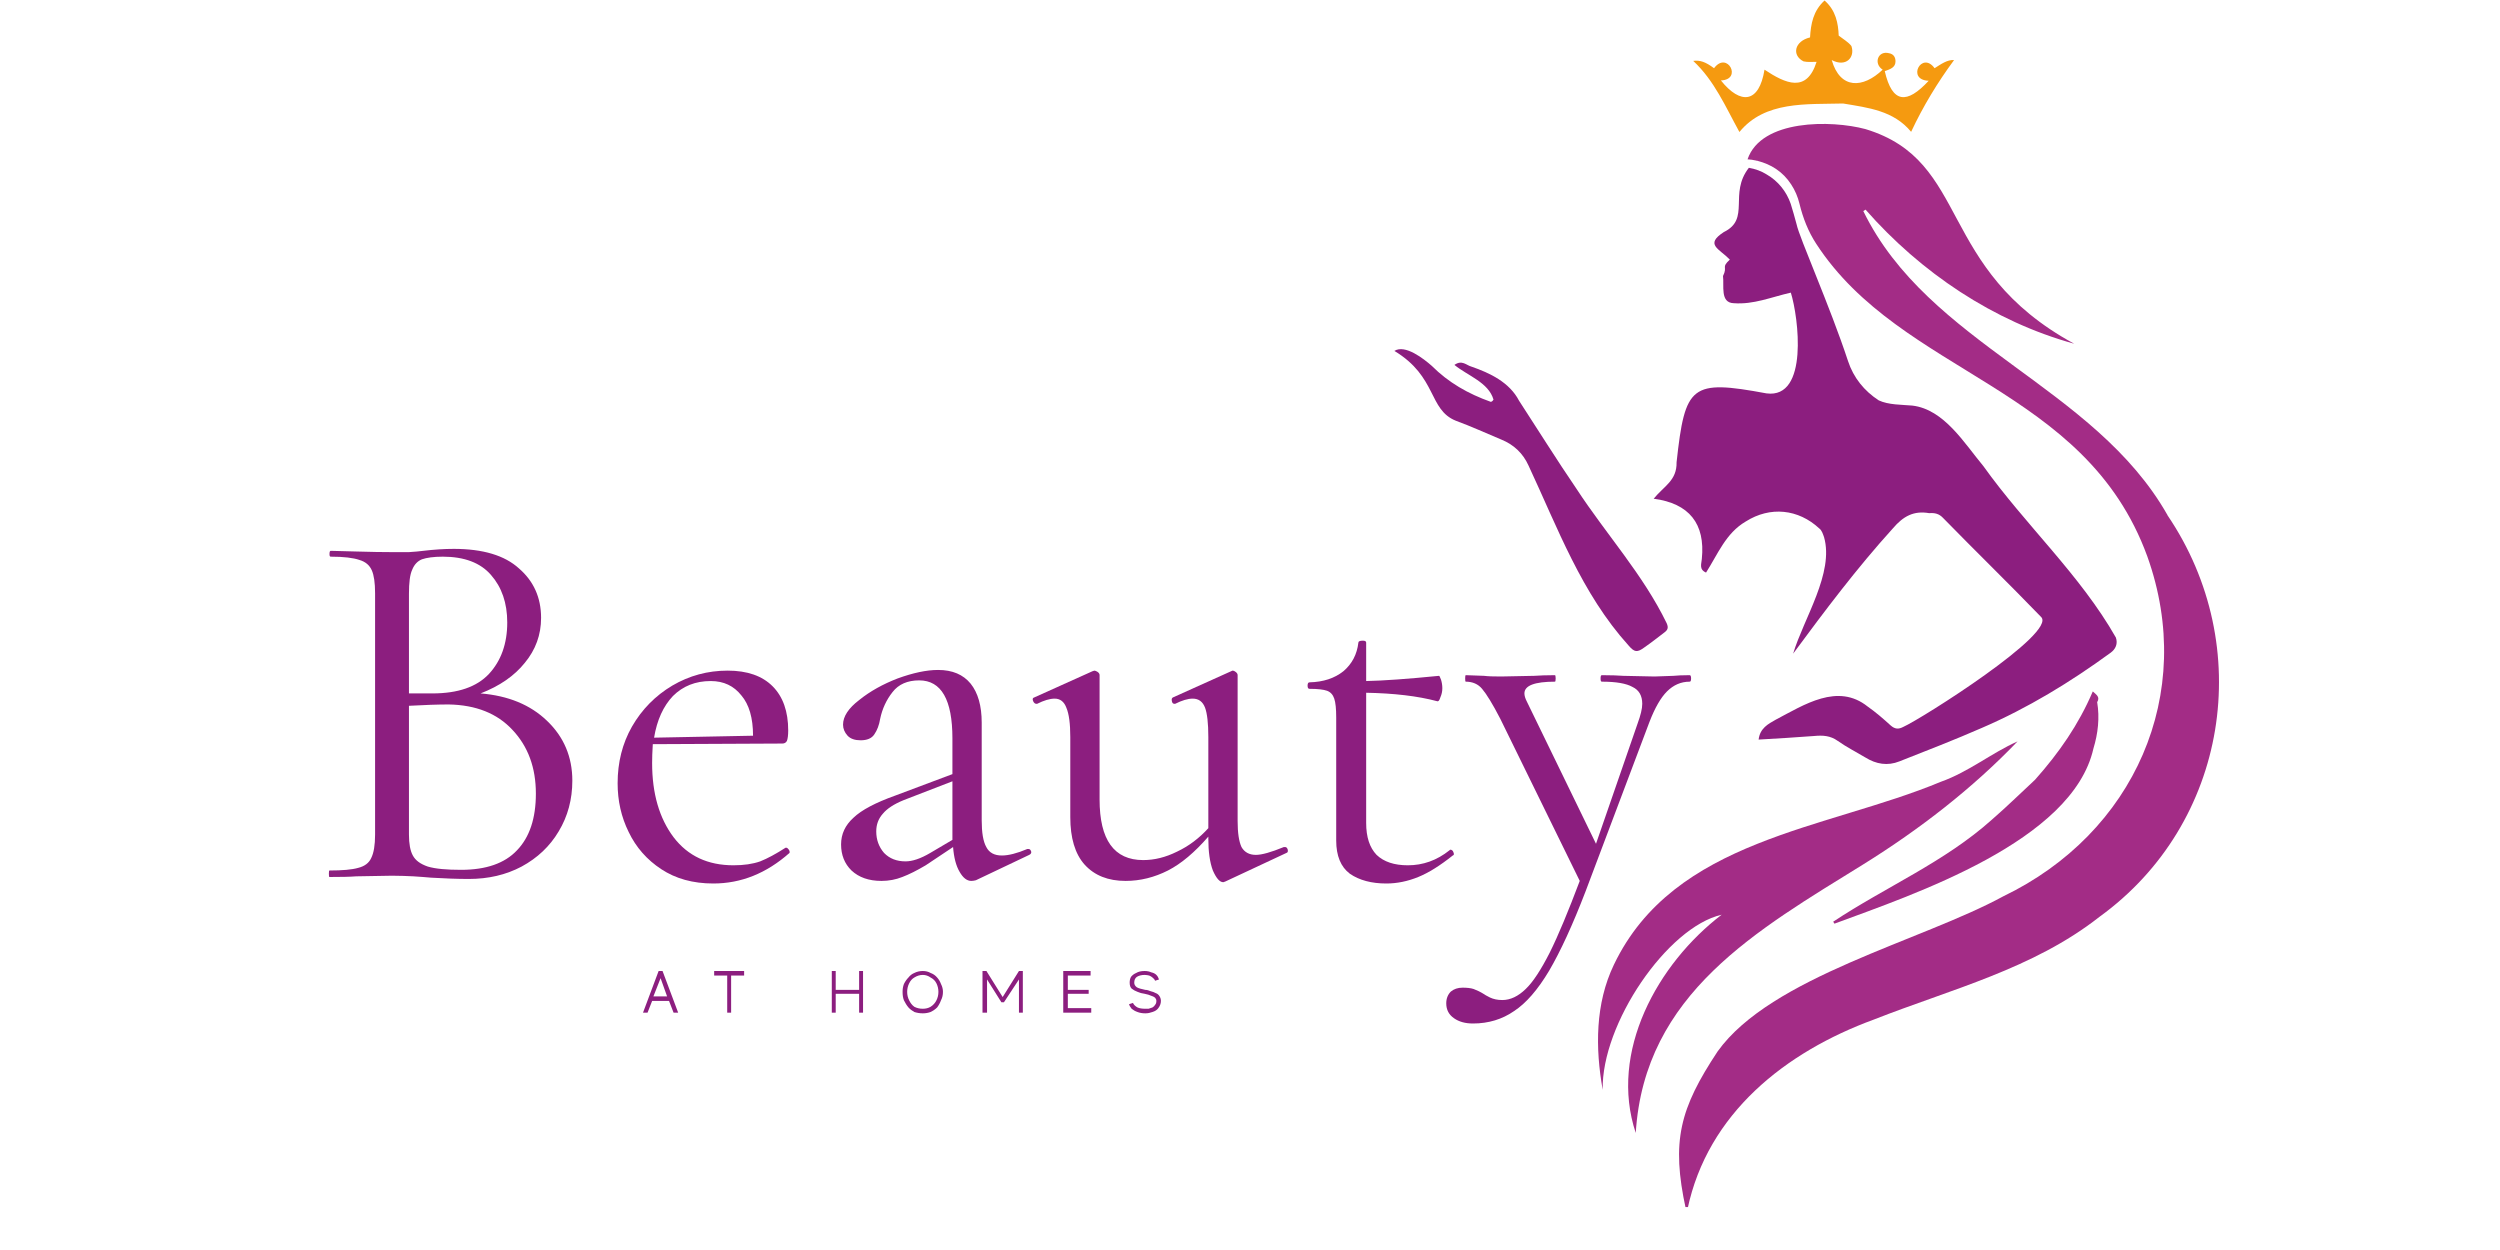 <svg xmlns="http://www.w3.org/2000/svg" xmlns:xlink="http://www.w3.org/1999/xlink" width="80" zoomAndPan="magnify" viewBox="0 0 60 30" height="40" preserveAspectRatio="xMidYMid meet" version="1.0"><defs><g/><clipPath id="5ab5f92873"><path d="M 40 2 L 54 2 L 54 28.969 L 40 28.969 Z M 40 2 " clip-rule="nonzero"/></clipPath><clipPath id="b644c8fa77"><path d="M 33.465 8 L 41 8 L 41 16 L 33.465 16 Z M 33.465 8 " clip-rule="nonzero"/></clipPath></defs><path fill="#8c1e7f" d="M 40.844 13.414 C 40.836 13.531 40.77 13.664 40.945 13.742 C 41.23 13.297 41.418 12.797 41.898 12.516 C 42.484 12.145 43.16 12.215 43.664 12.684 C 43.723 12.727 43.75 12.816 43.777 12.891 C 44.023 13.75 43.289 14.844 43.035 15.688 C 43.797 14.656 44.566 13.633 45.43 12.68 C 45.676 12.391 45.93 12.25 46.301 12.316 C 46.434 12.305 46.539 12.328 46.637 12.434 C 47.414 13.23 48.211 14.004 48.984 14.805 C 49.391 15.18 46.105 17.258 45.68 17.445 C 45.57 17.504 45.48 17.504 45.375 17.41 C 45.199 17.25 45.02 17.094 44.824 16.957 C 44.105 16.383 43.301 16.914 42.617 17.273 C 42.434 17.375 42.238 17.48 42.207 17.75 C 42.656 17.723 43.098 17.699 43.539 17.664 C 43.742 17.645 43.926 17.652 44.105 17.781 C 44.316 17.93 44.547 18.047 44.77 18.18 C 45.027 18.34 45.301 18.387 45.586 18.273 C 46.25 18.012 46.914 17.754 47.566 17.469 C 48.664 16.996 49.688 16.371 50.652 15.668 C 50.777 15.578 50.832 15.449 50.781 15.301 C 49.926 13.797 48.605 12.594 47.602 11.188 C 47.145 10.641 46.66 9.824 45.895 9.734 C 45.637 9.711 45.324 9.719 45.09 9.609 C 44.742 9.383 44.484 9.066 44.352 8.664 C 43.918 7.344 43.184 5.707 43.117 5.379 C 43.105 5.328 42.996 4.941 42.977 4.891 C 42.875 4.594 42.672 4.344 42.402 4.188 C 42.27 4.105 42.129 4.055 41.973 4.027 C 41.484 4.652 42.02 5.254 41.371 5.57 C 40.91 5.871 41.258 5.965 41.516 6.23 C 41.297 6.434 41.473 6.383 41.352 6.625 C 41.383 6.852 41.277 7.266 41.609 7.277 C 42.09 7.312 42.5 7.133 42.98 7.023 C 43.164 7.613 43.414 9.578 42.395 9.441 C 40.586 9.105 40.441 9.234 40.238 11.094 C 40.246 11.535 39.941 11.66 39.688 11.969 C 40.539 12.082 40.93 12.566 40.844 13.414 Z M 40.844 13.414 " fill-opacity="1" fill-rule="nonzero"/><g clip-path="url(#5ab5f92873)"><path fill="#a32c86" d="M 52.02 12.363 C 50.262 9.262 46.285 8.277 44.719 5.066 L 44.773 5.031 C 46.098 6.539 47.84 7.715 49.781 8.25 C 46.453 6.441 47.312 3.867 44.77 3.098 C 43.953 2.879 42.27 2.859 41.941 3.824 C 42.008 3.828 42.074 3.836 42.141 3.852 C 42.148 3.855 42.16 3.855 42.168 3.859 L 42.191 3.859 C 42.188 3.859 42.188 3.859 42.188 3.863 C 42.34 3.902 42.492 3.965 42.625 4.055 C 42.77 4.152 42.891 4.277 42.988 4.426 C 43.078 4.562 43.148 4.723 43.188 4.891 C 43.27 5.23 43.398 5.559 43.59 5.852 C 45.641 9.004 50.043 9.262 51.535 13.352 C 52.719 16.66 51.219 20 48.078 21.512 C 46.105 22.586 42.504 23.445 41.223 25.234 C 40.316 26.605 40.105 27.387 40.461 29.02 C 40.484 29.02 40.48 29.02 40.5 29.02 C 40.984 26.723 42.844 25.25 44.973 24.469 C 46.82 23.742 48.797 23.254 50.387 22.004 C 53.48 19.766 54.148 15.504 52.02 12.367 Z M 52.02 12.363 " fill-opacity="1" fill-rule="nonzero"/></g><path fill="#a32c86" d="M 38.734 23.152 C 40.18 20.133 43.828 19.91 46.582 18.762 C 47.246 18.527 47.793 18.074 48.422 17.793 C 47.336 18.926 46.066 19.906 44.73 20.738 C 42.172 22.324 39.465 23.84 39.258 27.191 C 38.609 25.246 39.781 23.129 41.32 21.953 C 40.016 22.25 38.43 24.574 38.465 26.156 C 38.285 25.152 38.285 24.086 38.734 23.152 Z M 38.734 23.152 " fill-opacity="1" fill-rule="nonzero"/><g clip-path="url(#b644c8fa77)"><path fill="#8c1e7f" d="M 35.844 9.59 C 35.723 9.176 35.227 9.02 34.906 8.758 C 35.086 8.629 35.195 8.766 35.309 8.797 C 35.762 8.953 36.227 9.176 36.457 9.617 C 36.918 10.324 37.363 11.039 37.84 11.738 C 38.547 12.82 39.434 13.789 40 14.957 C 40.047 15.062 40.027 15.117 39.949 15.176 C 39.789 15.297 39.633 15.422 39.469 15.535 C 39.289 15.668 39.227 15.656 39.082 15.488 C 37.957 14.242 37.383 12.668 36.684 11.172 C 36.551 10.879 36.332 10.672 36.035 10.551 C 35.668 10.398 35.312 10.234 34.941 10.098 C 34.277 9.832 34.496 9.043 33.465 8.422 C 33.723 8.258 34.172 8.613 34.363 8.781 C 34.762 9.18 35.23 9.449 35.781 9.645 C 35.82 9.633 35.832 9.609 35.844 9.59 Z M 35.844 9.59 " fill-opacity="1" fill-rule="nonzero"/></g><path fill="#f59a10" d="M 44.238 2.484 C 43.355 2.508 42.359 2.418 41.746 3.168 C 41.414 2.566 41.148 1.938 40.637 1.461 C 40.805 1.441 40.93 1.484 41.137 1.637 C 41.453 1.211 41.828 1.914 41.301 1.93 C 41.773 2.52 42.219 2.48 42.348 1.672 C 42.855 2.008 43.359 2.238 43.598 1.484 C 43.492 1.484 43.383 1.496 43.285 1.473 C 42.996 1.328 43.066 0.988 43.441 0.898 C 43.461 0.57 43.516 0.262 43.789 0.012 C 44.062 0.25 44.117 0.562 44.129 0.855 C 44.246 0.945 44.363 1.012 44.434 1.105 C 44.527 1.379 44.301 1.621 43.961 1.441 C 44.164 2.148 44.711 2.125 45.184 1.672 C 44.957 1.527 45.07 1.207 45.336 1.277 C 45.453 1.297 45.492 1.383 45.492 1.473 C 45.492 1.617 45.371 1.66 45.234 1.707 C 45.414 2.488 45.766 2.504 46.289 1.938 C 45.746 1.922 46.121 1.211 46.43 1.637 C 46.586 1.539 46.734 1.43 46.898 1.441 C 46.5 1.98 46.152 2.555 45.867 3.164 C 45.449 2.656 44.844 2.586 44.234 2.484 Z M 44.238 2.484 " fill-opacity="1" fill-rule="nonzero"/><path fill="#a32c86" d="M 48.84 18.715 C 49.418 18.066 49.887 17.391 50.227 16.594 C 50.316 16.676 50.406 16.727 50.332 16.852 C 50.395 17.227 50.352 17.605 50.242 17.965 C 49.742 20.191 45.938 21.461 44.027 22.168 C 44.016 22.152 44.004 22.137 43.996 22.121 C 45.25 21.289 46.672 20.688 47.805 19.672 C 48.156 19.367 48.488 19.043 48.84 18.715 Z M 48.84 18.715 " fill-opacity="1" fill-rule="nonzero"/><g fill="#8c1e7f" fill-opacity="1"><g transform="translate(7.377, 21.048)"><g><path d="M 4.156 -4.406 C 4.82 -4.352 5.352 -4.133 5.75 -3.75 C 6.156 -3.363 6.359 -2.883 6.359 -2.312 C 6.359 -1.863 6.25 -1.457 6.031 -1.094 C 5.82 -0.738 5.523 -0.457 5.141 -0.25 C 4.766 -0.051 4.344 0.047 3.875 0.047 C 3.594 0.047 3.289 0.035 2.969 0.016 C 2.852 0.004 2.711 -0.004 2.547 -0.016 C 2.391 -0.023 2.219 -0.031 2.031 -0.031 L 1.172 -0.016 C 1.023 -0.004 0.812 0 0.531 0 C 0.52 0 0.516 -0.023 0.516 -0.078 C 0.516 -0.129 0.52 -0.156 0.531 -0.156 C 0.844 -0.156 1.07 -0.176 1.219 -0.219 C 1.375 -0.258 1.477 -0.336 1.531 -0.453 C 1.594 -0.578 1.625 -0.766 1.625 -1.016 L 1.625 -6.812 C 1.625 -7.062 1.598 -7.242 1.547 -7.359 C 1.492 -7.484 1.395 -7.566 1.25 -7.609 C 1.102 -7.66 0.875 -7.688 0.562 -7.688 C 0.539 -7.688 0.531 -7.707 0.531 -7.75 C 0.531 -7.801 0.539 -7.828 0.562 -7.828 L 1.172 -7.812 C 1.523 -7.801 1.812 -7.797 2.031 -7.797 C 2.176 -7.797 2.312 -7.797 2.438 -7.797 C 2.57 -7.805 2.688 -7.816 2.781 -7.828 C 3.039 -7.859 3.285 -7.875 3.516 -7.875 C 4.211 -7.875 4.734 -7.719 5.078 -7.406 C 5.43 -7.102 5.609 -6.707 5.609 -6.219 C 5.609 -5.812 5.477 -5.453 5.219 -5.141 C 4.969 -4.828 4.613 -4.582 4.156 -4.406 Z M 3.25 -7.688 C 3.031 -7.688 2.863 -7.664 2.75 -7.625 C 2.645 -7.582 2.566 -7.5 2.516 -7.375 C 2.461 -7.258 2.438 -7.066 2.438 -6.797 L 2.438 -4.406 L 3 -4.406 C 3.613 -4.406 4.066 -4.562 4.359 -4.875 C 4.648 -5.188 4.797 -5.598 4.797 -6.109 C 4.797 -6.578 4.664 -6.957 4.406 -7.25 C 4.156 -7.539 3.77 -7.688 3.25 -7.688 Z M 3.688 -0.172 C 4.289 -0.172 4.738 -0.328 5.031 -0.641 C 5.332 -0.953 5.484 -1.406 5.484 -2 C 5.484 -2.625 5.297 -3.133 4.922 -3.531 C 4.555 -3.926 4.047 -4.129 3.391 -4.141 C 3.129 -4.141 2.812 -4.129 2.438 -4.109 L 2.438 -1.016 C 2.438 -0.797 2.469 -0.629 2.531 -0.516 C 2.594 -0.398 2.711 -0.312 2.891 -0.25 C 3.078 -0.195 3.344 -0.172 3.688 -0.172 Z M 3.688 -0.172 "/></g></g></g><g fill="#8c1e7f" fill-opacity="1"><g transform="translate(14.37, 21.048)"><g><path d="M 4.5 -0.703 C 4.52 -0.703 4.539 -0.688 4.562 -0.656 C 4.582 -0.625 4.586 -0.598 4.578 -0.578 C 4.023 -0.086 3.414 0.156 2.75 0.156 C 2.258 0.156 1.844 0.039 1.5 -0.188 C 1.156 -0.414 0.895 -0.711 0.719 -1.078 C 0.539 -1.441 0.453 -1.832 0.453 -2.25 C 0.453 -2.75 0.566 -3.203 0.797 -3.609 C 1.035 -4.023 1.359 -4.352 1.766 -4.594 C 2.172 -4.832 2.613 -4.953 3.094 -4.953 C 3.562 -4.953 3.922 -4.828 4.172 -4.578 C 4.422 -4.328 4.547 -3.973 4.547 -3.516 C 4.547 -3.398 4.535 -3.316 4.516 -3.266 C 4.492 -3.223 4.457 -3.203 4.406 -3.203 L 1.297 -3.188 C 1.285 -3 1.281 -2.848 1.281 -2.734 C 1.281 -2.004 1.453 -1.41 1.797 -0.953 C 2.141 -0.504 2.617 -0.281 3.234 -0.281 C 3.484 -0.281 3.695 -0.312 3.875 -0.375 C 4.051 -0.445 4.254 -0.555 4.484 -0.703 Z M 2.688 -4.703 C 2.32 -4.703 2.02 -4.582 1.781 -4.344 C 1.551 -4.102 1.398 -3.77 1.328 -3.344 L 3.703 -3.391 C 3.703 -3.816 3.609 -4.141 3.422 -4.359 C 3.242 -4.586 3 -4.703 2.688 -4.703 Z M 2.688 -4.703 "/></g></g></g><g fill="#8c1e7f" fill-opacity="1"><g transform="translate(19.483, 21.048)"><g><path d="M 5.203 -0.672 C 5.234 -0.672 5.254 -0.648 5.266 -0.609 C 5.273 -0.578 5.258 -0.551 5.219 -0.531 L 3.938 0.078 C 3.906 0.086 3.867 0.094 3.828 0.094 C 3.723 0.094 3.629 0.02 3.547 -0.125 C 3.461 -0.27 3.41 -0.469 3.391 -0.719 L 2.734 -0.281 C 2.523 -0.156 2.336 -0.062 2.172 0 C 2.016 0.062 1.848 0.094 1.672 0.094 C 1.367 0.094 1.129 0.008 0.953 -0.156 C 0.785 -0.32 0.703 -0.531 0.703 -0.781 C 0.703 -1.031 0.801 -1.242 1 -1.422 C 1.195 -1.609 1.531 -1.785 2 -1.953 L 3.375 -2.469 L 3.375 -3.328 C 3.375 -4.254 3.109 -4.719 2.578 -4.719 C 2.297 -4.719 2.082 -4.625 1.938 -4.438 C 1.789 -4.25 1.691 -4.035 1.641 -3.797 C 1.617 -3.648 1.57 -3.523 1.5 -3.422 C 1.438 -3.328 1.328 -3.281 1.172 -3.281 C 1.035 -3.281 0.93 -3.316 0.859 -3.391 C 0.785 -3.473 0.75 -3.562 0.75 -3.656 C 0.75 -3.852 0.879 -4.051 1.141 -4.25 C 1.398 -4.457 1.707 -4.629 2.062 -4.766 C 2.426 -4.898 2.75 -4.969 3.031 -4.969 C 3.375 -4.969 3.633 -4.859 3.812 -4.641 C 3.988 -4.422 4.078 -4.109 4.078 -3.703 L 4.078 -1.359 C 4.078 -1.066 4.113 -0.852 4.188 -0.719 C 4.258 -0.582 4.383 -0.516 4.562 -0.516 C 4.719 -0.516 4.922 -0.566 5.172 -0.672 Z M 3.375 -0.891 L 3.375 -2.297 L 2.203 -1.844 C 1.973 -1.75 1.805 -1.641 1.703 -1.516 C 1.598 -1.398 1.547 -1.258 1.547 -1.094 C 1.547 -0.895 1.609 -0.723 1.734 -0.578 C 1.867 -0.441 2.039 -0.375 2.25 -0.375 C 2.414 -0.375 2.613 -0.441 2.844 -0.578 Z M 3.375 -0.891 "/></g></g></g><g fill="#8c1e7f" fill-opacity="1"><g transform="translate(24.734, 21.048)"><g><path d="M 6.109 -0.719 C 6.141 -0.719 6.16 -0.695 6.172 -0.656 C 6.18 -0.613 6.172 -0.586 6.141 -0.578 L 4.672 0.109 L 4.625 0.125 C 4.539 0.125 4.457 0.031 4.375 -0.156 C 4.301 -0.352 4.266 -0.609 4.266 -0.922 L 4.266 -0.969 C 3.941 -0.594 3.617 -0.32 3.297 -0.156 C 2.973 0.008 2.633 0.094 2.281 0.094 C 1.863 0.094 1.535 -0.035 1.297 -0.297 C 1.066 -0.555 0.953 -0.938 0.953 -1.438 L 0.953 -3.359 C 0.953 -3.68 0.922 -3.914 0.859 -4.062 C 0.805 -4.207 0.711 -4.281 0.578 -4.281 C 0.461 -4.281 0.32 -4.238 0.156 -4.156 L 0.141 -4.156 C 0.109 -4.156 0.082 -4.176 0.062 -4.219 C 0.039 -4.27 0.051 -4.301 0.094 -4.312 L 1.484 -4.938 L 1.531 -4.953 C 1.551 -4.953 1.578 -4.941 1.609 -4.922 C 1.641 -4.898 1.656 -4.875 1.656 -4.844 L 1.656 -1.859 C 1.656 -0.891 2.004 -0.406 2.703 -0.406 C 2.973 -0.406 3.242 -0.473 3.516 -0.609 C 3.797 -0.742 4.047 -0.93 4.266 -1.172 L 4.266 -3.359 C 4.266 -3.691 4.238 -3.926 4.188 -4.062 C 4.133 -4.207 4.035 -4.281 3.891 -4.281 C 3.773 -4.281 3.633 -4.238 3.469 -4.156 L 3.453 -4.156 C 3.422 -4.156 3.398 -4.176 3.391 -4.219 C 3.379 -4.27 3.391 -4.301 3.422 -4.312 L 4.812 -4.938 L 4.844 -4.953 C 4.875 -4.953 4.898 -4.941 4.922 -4.922 C 4.953 -4.898 4.969 -4.875 4.969 -4.844 L 4.969 -1.344 C 4.969 -1.062 5 -0.852 5.062 -0.719 C 5.133 -0.594 5.25 -0.531 5.406 -0.531 C 5.551 -0.531 5.773 -0.594 6.078 -0.719 Z M 6.109 -0.719 "/></g></g></g><g fill="#8c1e7f" fill-opacity="1"><g transform="translate(30.913, 21.048)"><g><path d="M 3.891 -0.656 C 3.93 -0.656 3.957 -0.633 3.969 -0.594 C 3.988 -0.551 3.984 -0.523 3.953 -0.516 C 3.648 -0.273 3.375 -0.102 3.125 0 C 2.875 0.102 2.617 0.156 2.359 0.156 C 2.004 0.156 1.711 0.078 1.484 -0.078 C 1.266 -0.242 1.156 -0.508 1.156 -0.875 L 1.156 -3.828 C 1.156 -4.035 1.141 -4.188 1.109 -4.281 C 1.078 -4.375 1.02 -4.438 0.938 -4.469 C 0.852 -4.5 0.711 -4.516 0.516 -4.516 C 0.484 -4.516 0.469 -4.539 0.469 -4.594 C 0.469 -4.645 0.484 -4.672 0.516 -4.672 C 0.848 -4.68 1.117 -4.77 1.328 -4.938 C 1.535 -5.113 1.656 -5.344 1.688 -5.625 C 1.688 -5.656 1.723 -5.672 1.797 -5.672 C 1.848 -5.672 1.875 -5.656 1.875 -5.625 L 1.875 -4.703 C 2.289 -4.711 2.875 -4.754 3.625 -4.828 C 3.633 -4.828 3.648 -4.797 3.672 -4.734 C 3.691 -4.672 3.703 -4.602 3.703 -4.531 C 3.703 -4.457 3.688 -4.383 3.656 -4.312 C 3.633 -4.238 3.609 -4.207 3.578 -4.219 C 3.109 -4.344 2.539 -4.41 1.875 -4.422 L 1.875 -1.297 C 1.875 -0.961 1.957 -0.707 2.125 -0.531 C 2.301 -0.363 2.551 -0.281 2.875 -0.281 C 3.238 -0.281 3.57 -0.398 3.875 -0.641 Z M 3.891 -0.656 "/></g></g></g><g fill="#8c1e7f" fill-opacity="1"><g transform="translate(35.148, 21.048)"><g><path d="M 5.406 -4.844 C 5.426 -4.844 5.438 -4.816 5.438 -4.766 C 5.438 -4.711 5.426 -4.688 5.406 -4.688 C 5.195 -4.688 5.016 -4.609 4.859 -4.453 C 4.711 -4.305 4.57 -4.062 4.438 -3.719 L 2.906 0.344 C 2.594 1.156 2.301 1.789 2.031 2.25 C 1.758 2.707 1.477 3.031 1.188 3.219 C 0.906 3.414 0.578 3.516 0.203 3.516 C 0.016 3.516 -0.133 3.473 -0.25 3.391 C -0.375 3.305 -0.438 3.188 -0.438 3.031 C -0.438 2.914 -0.398 2.82 -0.328 2.75 C -0.254 2.688 -0.16 2.656 -0.047 2.656 C 0.055 2.656 0.145 2.664 0.219 2.688 C 0.301 2.719 0.383 2.758 0.469 2.812 C 0.477 2.82 0.523 2.848 0.609 2.891 C 0.691 2.93 0.789 2.953 0.906 2.953 C 1.102 2.953 1.289 2.863 1.469 2.688 C 1.645 2.52 1.836 2.227 2.047 1.812 C 2.254 1.395 2.492 0.82 2.766 0.094 L 0.859 -3.797 C 0.672 -4.16 0.523 -4.398 0.422 -4.516 C 0.328 -4.629 0.195 -4.688 0.031 -4.688 C 0.02 -4.688 0.016 -4.711 0.016 -4.766 C 0.016 -4.816 0.02 -4.844 0.031 -4.844 L 0.469 -4.828 C 0.562 -4.816 0.695 -4.812 0.875 -4.812 L 1.672 -4.828 C 1.797 -4.836 1.961 -4.844 2.172 -4.844 C 2.18 -4.844 2.188 -4.816 2.188 -4.766 C 2.188 -4.711 2.18 -4.688 2.172 -4.688 C 1.68 -4.688 1.438 -4.594 1.438 -4.406 C 1.438 -4.352 1.457 -4.285 1.5 -4.203 L 3.156 -0.797 L 4.156 -3.688 C 4.227 -3.883 4.266 -4.039 4.266 -4.156 C 4.266 -4.352 4.188 -4.488 4.031 -4.562 C 3.883 -4.645 3.641 -4.688 3.297 -4.688 C 3.273 -4.688 3.266 -4.711 3.266 -4.766 C 3.266 -4.816 3.273 -4.844 3.297 -4.844 C 3.523 -4.844 3.695 -4.836 3.812 -4.828 L 4.562 -4.812 L 5.016 -4.828 C 5.098 -4.836 5.227 -4.844 5.406 -4.844 Z M 5.406 -4.844 "/></g></g></g><g fill="#8c1e7f" fill-opacity="1"><g transform="translate(15.385, 24.304)"><g><path d="M 0.781 0 L 0.672 -0.281 L 0.266 -0.281 L 0.156 0 L 0.047 0 L 0.422 -1 L 0.516 -1 L 0.891 0 Z M 0.297 -0.391 L 0.625 -0.391 L 0.469 -0.828 Z M 0.297 -0.391 "/></g></g></g><g fill="#8c1e7f" fill-opacity="1"><g transform="translate(17.109, 24.304)"><g><path d="M 0.75 -1 L 0.75 -0.891 L 0.438 -0.891 L 0.438 0 L 0.344 0 L 0.344 -0.891 L 0.031 -0.891 L 0.031 -1 Z M 0.75 -1 "/></g></g></g><g fill="#8c1e7f" fill-opacity="1"><g transform="translate(18.679, 24.304)"><g/></g></g><g fill="#8c1e7f" fill-opacity="1"><g transform="translate(19.869, 24.304)"><g><path d="M 0.75 -1 L 0.844 -1 L 0.844 0 L 0.75 0 L 0.75 -0.453 L 0.188 -0.453 L 0.188 0 L 0.094 0 L 0.094 -1 L 0.188 -1 L 0.188 -0.547 L 0.75 -0.547 Z M 0.75 -1 "/></g></g></g><g fill="#8c1e7f" fill-opacity="1"><g transform="translate(21.6, 24.304)"><g><path d="M 0.547 -1 C 0.617 -1 0.68 -0.984 0.734 -0.953 C 0.797 -0.93 0.848 -0.895 0.891 -0.844 C 0.93 -0.801 0.961 -0.75 0.984 -0.688 C 1.016 -0.625 1.031 -0.562 1.031 -0.5 C 1.031 -0.426 1.016 -0.359 0.984 -0.297 C 0.961 -0.234 0.93 -0.176 0.891 -0.125 C 0.848 -0.082 0.797 -0.047 0.734 -0.016 C 0.68 0.004 0.617 0.016 0.547 0.016 C 0.473 0.016 0.406 0.004 0.344 -0.016 C 0.289 -0.047 0.242 -0.082 0.203 -0.125 C 0.16 -0.176 0.125 -0.234 0.094 -0.297 C 0.07 -0.359 0.062 -0.426 0.062 -0.5 C 0.062 -0.562 0.07 -0.625 0.094 -0.688 C 0.125 -0.75 0.16 -0.801 0.203 -0.844 C 0.242 -0.895 0.289 -0.93 0.344 -0.953 C 0.406 -0.984 0.473 -1 0.547 -1 Z M 0.547 -0.094 C 0.617 -0.094 0.68 -0.109 0.734 -0.141 C 0.797 -0.18 0.844 -0.234 0.875 -0.297 C 0.906 -0.359 0.922 -0.426 0.922 -0.5 C 0.922 -0.57 0.906 -0.641 0.875 -0.703 C 0.844 -0.766 0.797 -0.812 0.734 -0.844 C 0.68 -0.883 0.617 -0.906 0.547 -0.906 C 0.473 -0.906 0.406 -0.883 0.344 -0.844 C 0.289 -0.812 0.25 -0.766 0.219 -0.703 C 0.188 -0.641 0.172 -0.57 0.172 -0.5 C 0.172 -0.426 0.188 -0.359 0.219 -0.297 C 0.25 -0.234 0.289 -0.18 0.344 -0.141 C 0.406 -0.109 0.473 -0.094 0.547 -0.094 Z M 0.547 -0.094 "/></g></g></g><g fill="#8c1e7f" fill-opacity="1"><g transform="translate(23.486, 24.304)"><g><path d="M 0.969 -1 L 1.062 -1 L 1.062 0 L 0.969 0 L 0.969 -0.797 L 0.609 -0.25 L 0.547 -0.25 L 0.203 -0.797 L 0.203 0 L 0.094 0 L 0.094 -1 L 0.188 -1 L 0.578 -0.375 Z M 0.969 -1 "/></g></g></g><g fill="#8c1e7f" fill-opacity="1"><g transform="translate(25.44, 24.304)"><g><path d="M 0.188 -0.109 L 0.75 -0.109 L 0.75 0 L 0.078 0 L 0.078 -1 L 0.734 -1 L 0.734 -0.891 L 0.188 -0.891 L 0.188 -0.547 L 0.688 -0.547 L 0.688 -0.453 L 0.188 -0.453 Z M 0.188 -0.109 "/></g></g></g><g fill="#8c1e7f" fill-opacity="1"><g transform="translate(27.05, 24.304)"><g><path d="M 0.438 -0.547 C 0.477 -0.547 0.52 -0.535 0.562 -0.516 C 0.613 -0.504 0.656 -0.488 0.688 -0.469 C 0.727 -0.457 0.758 -0.43 0.781 -0.391 C 0.801 -0.359 0.812 -0.32 0.812 -0.281 C 0.812 -0.219 0.789 -0.16 0.75 -0.109 C 0.719 -0.066 0.672 -0.035 0.609 -0.016 C 0.555 0.004 0.5 0.016 0.438 0.016 C 0.363 0.016 0.301 0.004 0.25 -0.016 C 0.195 -0.035 0.148 -0.062 0.109 -0.094 C 0.078 -0.133 0.055 -0.172 0.047 -0.203 L 0.141 -0.234 C 0.16 -0.191 0.195 -0.156 0.25 -0.125 C 0.301 -0.102 0.363 -0.094 0.438 -0.094 C 0.469 -0.094 0.492 -0.094 0.516 -0.094 C 0.547 -0.102 0.578 -0.113 0.609 -0.125 C 0.641 -0.145 0.66 -0.164 0.672 -0.188 C 0.691 -0.207 0.703 -0.238 0.703 -0.281 C 0.703 -0.312 0.691 -0.336 0.672 -0.359 C 0.648 -0.379 0.617 -0.395 0.578 -0.406 C 0.535 -0.426 0.484 -0.441 0.422 -0.453 C 0.359 -0.461 0.301 -0.477 0.25 -0.5 C 0.195 -0.52 0.148 -0.547 0.109 -0.578 C 0.078 -0.609 0.062 -0.656 0.062 -0.719 C 0.062 -0.77 0.07 -0.816 0.094 -0.859 C 0.125 -0.898 0.164 -0.93 0.219 -0.953 C 0.27 -0.984 0.336 -1 0.422 -1 C 0.484 -1 0.535 -0.988 0.578 -0.969 C 0.629 -0.957 0.672 -0.938 0.703 -0.906 C 0.734 -0.875 0.754 -0.836 0.766 -0.797 L 0.672 -0.766 C 0.66 -0.797 0.641 -0.82 0.609 -0.844 C 0.586 -0.863 0.562 -0.879 0.531 -0.891 C 0.5 -0.898 0.461 -0.906 0.422 -0.906 C 0.348 -0.906 0.285 -0.891 0.234 -0.859 C 0.191 -0.828 0.172 -0.781 0.172 -0.719 C 0.172 -0.676 0.191 -0.641 0.234 -0.609 C 0.273 -0.586 0.344 -0.566 0.438 -0.547 Z M 0.438 -0.547 "/></g></g></g></svg>